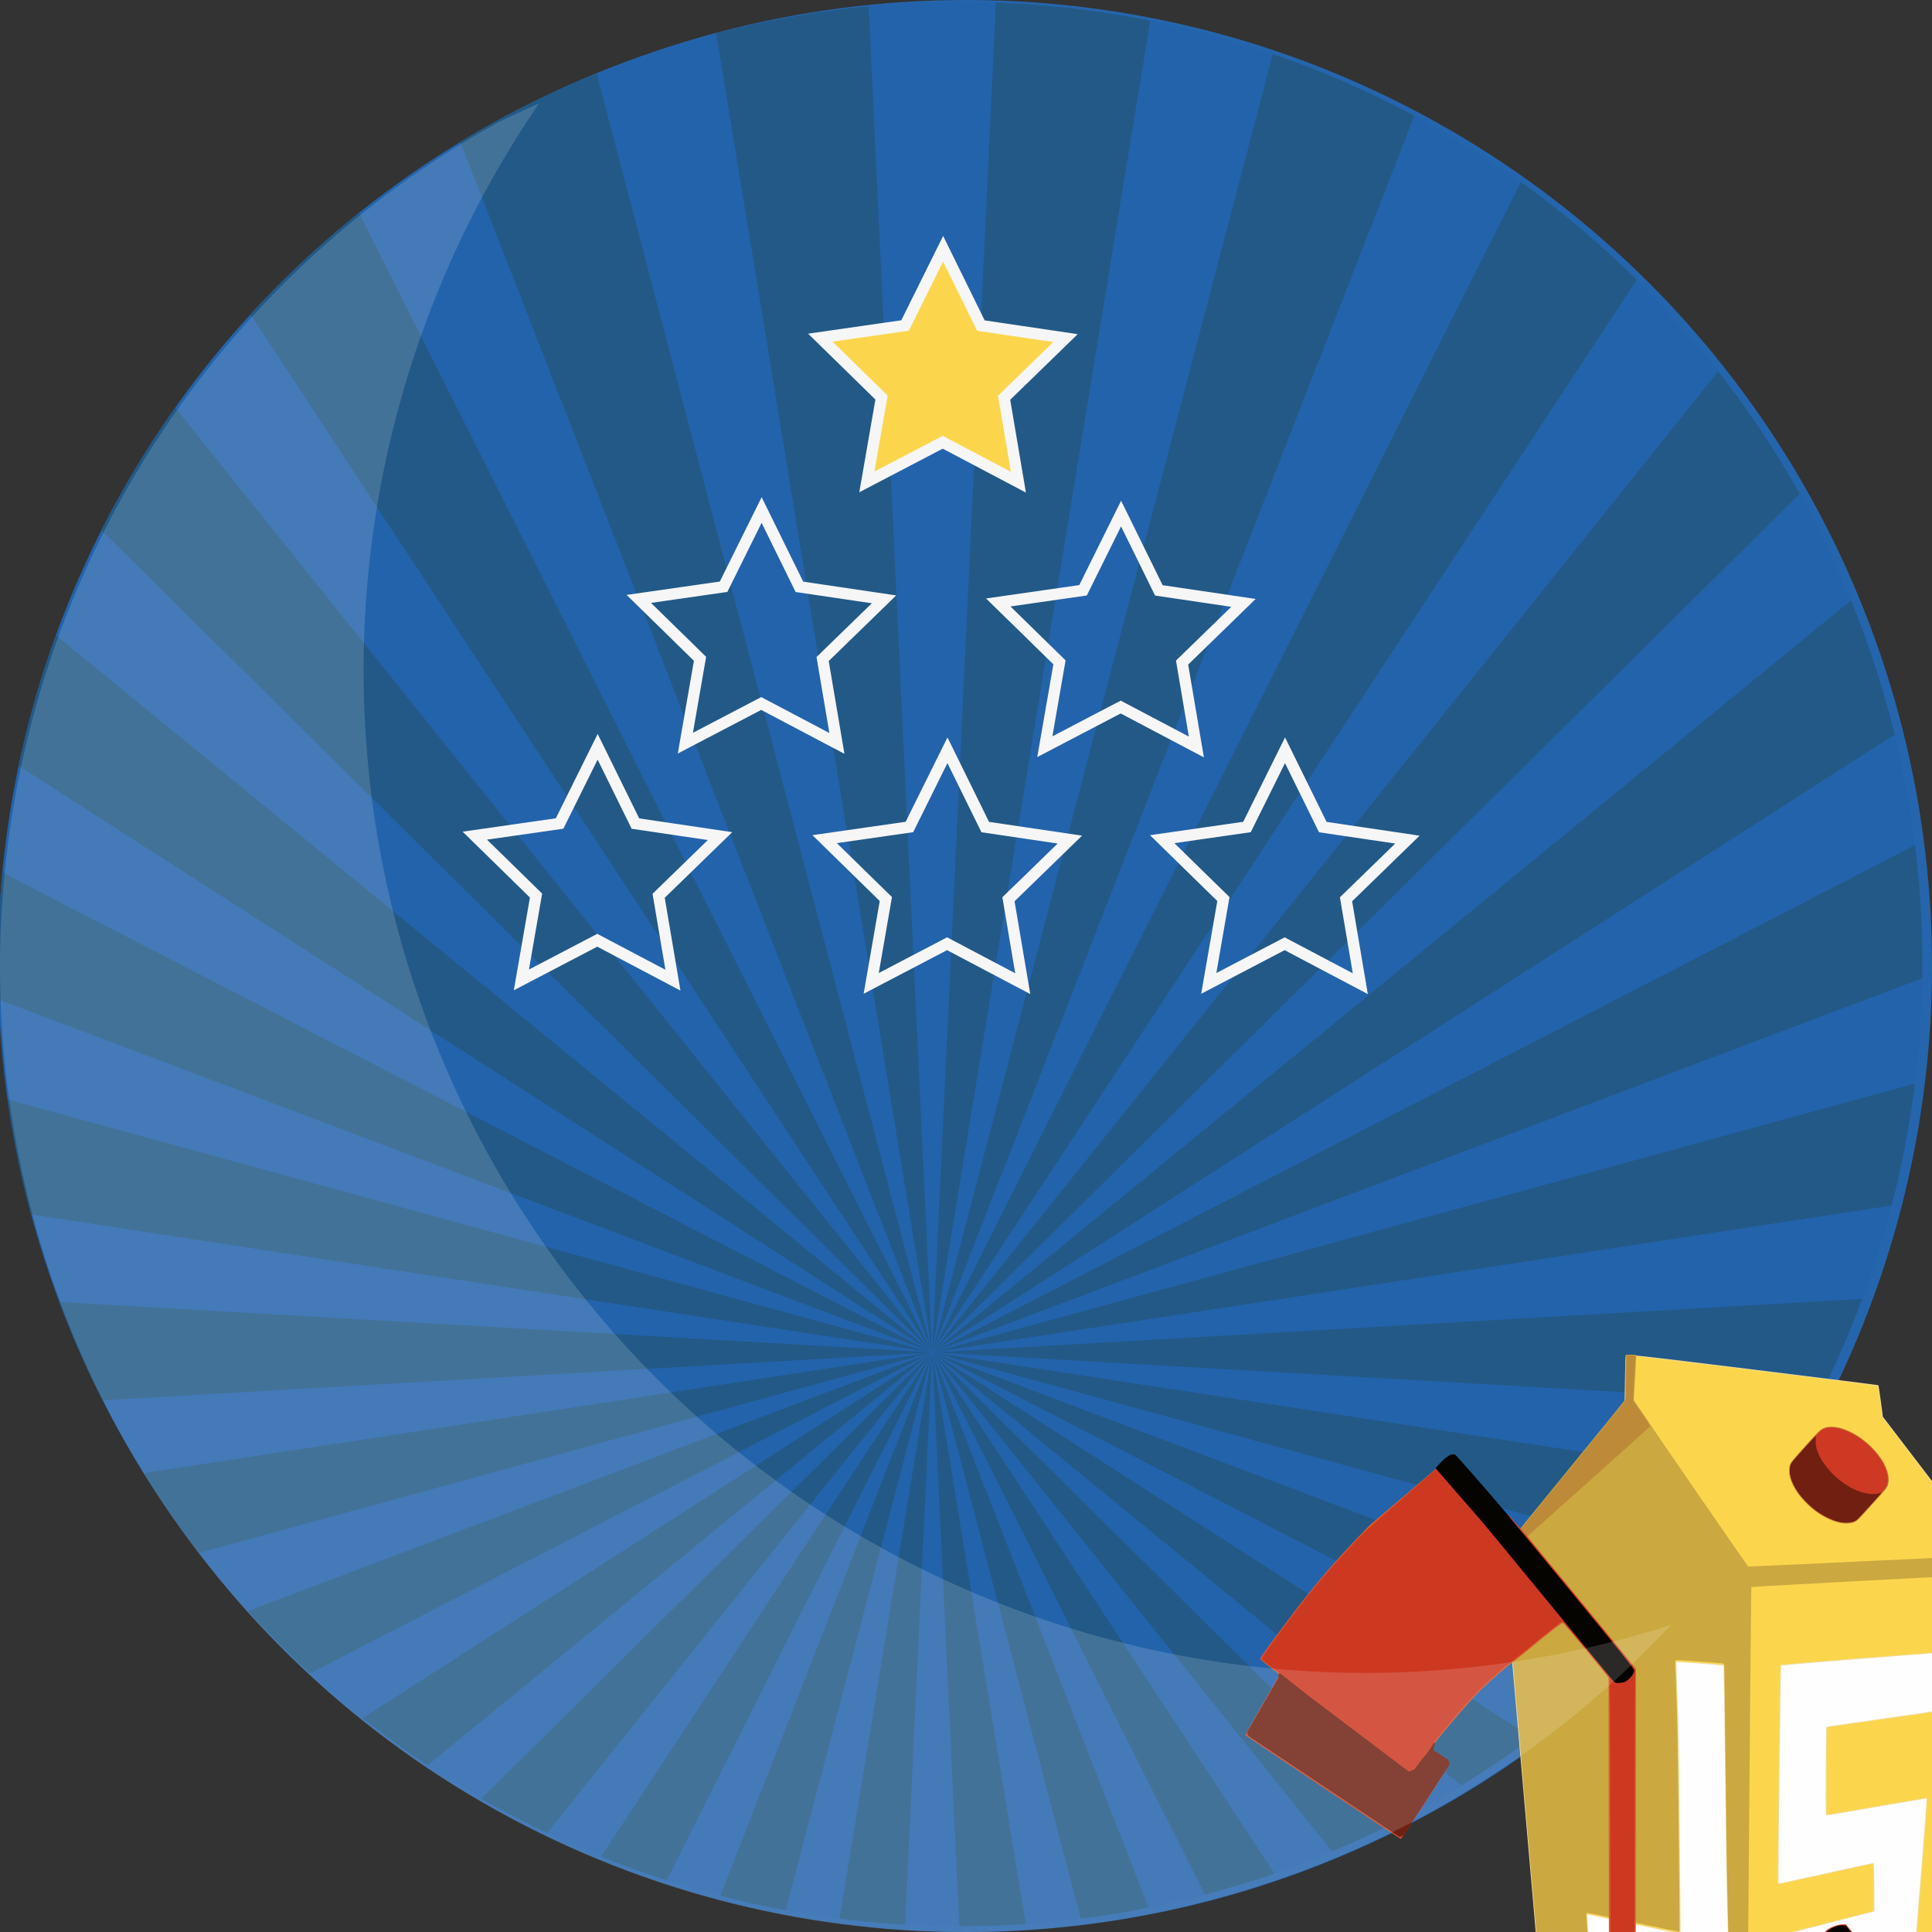 <?xml version="1.0" encoding="UTF-8" standalone="no"?>
<!-- Created with Inkscape (http://www.inkscape.org/) -->

<svg
   xmlns:dc="http://purl.org/dc/elements/1.1/"
   xmlns:cc="http://creativecommons.org/ns#"
   xmlns:rdf="http://www.w3.org/1999/02/22-rdf-syntax-ns#"
   xmlns:svg="http://www.w3.org/2000/svg"
   xmlns="http://www.w3.org/2000/svg"
   xmlns:xlink="http://www.w3.org/1999/xlink"
   xmlns:sodipodi="http://sodipodi.sourceforge.net/DTD/sodipodi-0.dtd"
   xmlns:inkscape="http://www.inkscape.org/namespaces/inkscape"
   width="25.78mm"
   height="25.782mm"
   viewBox="0 0 25.78 25.782"
   version="1.1"
   id="svg1709"
   inkscape:version="0.92.4 (unknown)"
   sodipodi:docname="one-star-completedv3.svg">
  <rect x="0" y="0" width="25.78" height="25.782" fill="#333333" stroke="none"/>
  <defs
     id="defs1703">
    <clipPath
       clipPathUnits="userSpaceOnUse"
       id="clipPath5724">
      <ellipse
         style="opacity:1;vector-effect:none;fill:none;fill-opacity:1;stroke:#000000;stroke-width:0.003;stroke-linecap:butt;stroke-linejoin:miter;stroke-miterlimit:4;stroke-dasharray:none;stroke-dashoffset:0;stroke-opacity:1"
         id="ellipse5726"
         cx="13.048"
         cy="12.154"
         rx="14.803"
         ry="14.803" />
    </clipPath>
    <clipPath
       clipPathUnits="userSpaceOnUse"
       id="clipPath7388">
      <ellipse
         ry="12.888"
         rx="12.889"
         cy="12.885"
         cx="12.888"
         id="ellipse7390"
         style="display:inline;opacity:1;vector-effect:none;fill:none;fill-opacity:1;stroke:#000000;stroke-width:0.003;stroke-linecap:butt;stroke-linejoin:miter;stroke-miterlimit:4;stroke-dasharray:none;stroke-dashoffset:0;stroke-opacity:1"
         transform="scale(1,-1)" />
    </clipPath>
    <clipPath
       clipPathUnits="userSpaceOnUse"
       id="clipPath7392">
      <ellipse
         ry="12.888"
         rx="12.889"
         cy="12.885"
         cx="12.888"
         id="ellipse7394"
         style="display:inline;opacity:1;vector-effect:none;fill:none;fill-opacity:1;stroke:#000000;stroke-width:0.003;stroke-linecap:butt;stroke-linejoin:miter;stroke-miterlimit:4;stroke-dasharray:none;stroke-dashoffset:0;stroke-opacity:1" />
    </clipPath>
    <clipPath
       clipPathUnits="userSpaceOnUse"
       id="clipPath7396">
      <ellipse
         ry="164.602"
         rx="164.605"
         cy="81.487"
         cx="254.631"
         id="ellipse7398"
         style="display:inline;opacity:1;vector-effect:none;fill:none;fill-opacity:1;stroke:#000000;stroke-width:0.038;stroke-linecap:butt;stroke-linejoin:miter;stroke-miterlimit:4;stroke-dasharray:none;stroke-dashoffset:0;stroke-opacity:1" />
    </clipPath>
    <clipPath
       clipPathUnits="userSpaceOnUse"
       id="clipPath9462">
      <ellipse
         style="display:inline;opacity:1;vector-effect:none;fill:none;fill-opacity:1;stroke:#000000;stroke-width:0.384;stroke-linecap:butt;stroke-linejoin:miter;stroke-miterlimit:4;stroke-dasharray:none;stroke-dashoffset:0;stroke-opacity:1"
         id="ellipse9464"
         cx="59625.164"
         cy="20430.029"
         rx="1647.175"
         ry="1647.142" />
    </clipPath>
  </defs>
  <sodipodi:namedview
     id="base"
     pagecolor="#ffffff"
     bordercolor="#666666"
     borderopacity="1.0"
     inkscape:pageopacity="0.0"
     inkscape:pageshadow="2"
     inkscape:zoom="11.313708"
     inkscape:cx="41.20221"
     inkscape:cy="51.960305"
     inkscape:document-units="mm"
     inkscape:current-layer="g5577"
     showgrid="false"
     fit-margin-top="0"
     fit-margin-left="0"
     fit-margin-right="0"
     fit-margin-bottom="0"
     inkscape:window-width="2560"
     inkscape:window-height="1312"
     inkscape:window-x="0"
     inkscape:window-y="54"
     inkscape:window-maximized="1"
     inkscape:snap-global="false" />
  <g
     inkscape:label="button"
     inkscape:groupmode="layer"
     id="layer1"
     transform="translate(-76.098,-100.99)"
     style="display:inline">
    <g
       inkscape:groupmode="layer"
       id="layer5"
       inkscape:label="background"
       transform="translate(76.099,100.993)"
       style="display:inline">
      <circle
         class="cls-4"
         cx="88.988"
         cy="113.88"
         r="12.89"
         id="circle129-7"
         style="display:inline;fill:#2565ad;fill-opacity:1;stroke:#dadada;stroke-width:0;stroke-miterlimit:10;stroke-dasharray:none;stroke-opacity:1"
         transform="translate(-76.099,-100.993)" />
    </g>
    <g
       inkscape:groupmode="layer"
       id="layer7"
       inkscape:label="background 1"
       style="display:inline">
      <g
         transform="matrix(0.078,0,0,0.078,69.049,107.498)"
         id="g6781-3"
         clip-path="url(#clipPath7396)">
        <rect
           y="-4.469"
           x="-2.814"
           height="505.674"
           width="504.605"
           id="rect6726-5"
           style="fill:#2363ab;fill-opacity:1;stroke:none;stroke-width:0.152;stroke-miterlimit:4;stroke-dasharray:none;stroke-opacity:1"
           transform="translate(1.462,-100.594)" />
        <path
           inkscape:tile-y0="133.60525"
           inkscape:tile-x0="1.4623736"
           inkscape:tile-h="28.631169"
           inkscape:tile-w="248.19771"
           inkscape:tile-cy="147.92083"
           inkscape:tile-cx="249.84156"
           inkscape:transform-center-x="124.28033"
           inkscape:connector-curvature="0"
           id="path6041-0"
           d="m 1.462,133.605 v 28.631 L 249.66,147.921 Z"
           style="fill:#225987;fill-opacity:1;stroke:none;stroke-width:6.883px;stroke-linecap:butt;stroke-linejoin:miter;stroke-opacity:1" />
        <use
           inkscape:transform-center-y="108.78345"
           inkscape:transform-center-x="-59.45732"
           height="100%"
           width="100%"
           id="use6666-5"
           xlink:href="#path6041-0"
           inkscape:tiled-clone-of="#path6041-0"
           y="0"
           x="0" />
        <use
           inkscape:transform-center-y="75.942691"
           inkscape:transform-center-x="-60.684964"
           height="100%"
           width="100%"
           id="use6668-9"
           transform="rotate(12,249.842,147.921)"
           xlink:href="#path6041-0"
           inkscape:tiled-clone-of="#path6041-0"
           y="0"
           x="0" />
        <use
           inkscape:transform-center-y="51.695072"
           inkscape:transform-center-x="-67.2906"
           height="100%"
           width="100%"
           id="use6670-3"
           transform="rotate(24,249.842,147.921)"
           xlink:href="#path6041-0"
           inkscape:tiled-clone-of="#path6041-0"
           y="0"
           x="0" />
        <use
           inkscape:transform-center-y="29.942489"
           inkscape:transform-center-x="-78.985531"
           height="100%"
           width="100%"
           id="use6672-4"
           transform="rotate(36,249.842,147.921)"
           xlink:href="#path6041-0"
           inkscape:tiled-clone-of="#path6041-0"
           y="0"
           x="0" />
        <use
           inkscape:transform-center-y="11.635634"
           inkscape:transform-center-x="-95.258632"
           height="100%"
           width="100%"
           id="use6674-6"
           transform="rotate(48,249.842,147.921)"
           xlink:href="#path6041-0"
           inkscape:tiled-clone-of="#path6041-0"
           y="0"
           x="0" />
        <use
           inkscape:transform-center-y="-2.4253956"
           inkscape:transform-center-x="-115.39869"
           height="100%"
           width="100%"
           id="use6676-2"
           transform="rotate(60,249.842,147.921)"
           xlink:href="#path6041-0"
           inkscape:tiled-clone-of="#path6041-0"
           y="0"
           x="0" />
        <use
           inkscape:transform-center-y="-11.626065"
           inkscape:transform-center-x="-138.52549"
           height="100%"
           width="100%"
           id="use6678-5"
           transform="rotate(72,249.842,147.921)"
           xlink:href="#path6041-0"
           inkscape:tiled-clone-of="#path6041-0"
           y="0"
           x="0" />
        <use
           inkscape:transform-center-y="-15.564262"
           inkscape:transform-center-x="-163.62828"
           height="100%"
           width="100%"
           id="use6680-3"
           transform="rotate(84,249.842,147.921)"
           xlink:href="#path6041-0"
           inkscape:tiled-clone-of="#path6041-0"
           y="0"
           x="0" />
        <use
           inkscape:transform-center-y="-15.564253"
           inkscape:transform-center-x="-203.8471"
           height="100%"
           width="100%"
           id="use6682-2"
           transform="rotate(96,249.842,147.921)"
           xlink:href="#path6041-0"
           inkscape:tiled-clone-of="#path6041-0"
           y="0"
           x="0" />
        <use
           inkscape:transform-center-y="-11.626039"
           inkscape:transform-center-x="-228.94989"
           height="100%"
           width="100%"
           id="use6684-0"
           transform="rotate(108,249.842,147.921)"
           xlink:href="#path6041-0"
           inkscape:tiled-clone-of="#path6041-0"
           y="0"
           x="0" />
        <use
           inkscape:transform-center-y="-2.4253531"
           inkscape:transform-center-x="-252.07668"
           height="100%"
           width="100%"
           id="use6686-0"
           transform="rotate(120,249.842,147.921)"
           xlink:href="#path6041-0"
           inkscape:tiled-clone-of="#path6041-0"
           y="0"
           x="0" />
        <use
           inkscape:transform-center-y="11.635691"
           inkscape:transform-center-x="-272.21673"
           height="100%"
           width="100%"
           id="use6688-0"
           transform="rotate(132,249.842,147.921)"
           xlink:href="#path6041-0"
           inkscape:tiled-clone-of="#path6041-0"
           y="0"
           x="0" />
        <use
           inkscape:transform-center-y="29.942558"
           inkscape:transform-center-x="-288.48982"
           height="100%"
           width="100%"
           id="use6690-9"
           transform="rotate(144,249.842,147.921)"
           xlink:href="#path6041-0"
           inkscape:tiled-clone-of="#path6041-0"
           y="0"
           x="0" />
        <use
           inkscape:transform-center-y="51.69515"
           inkscape:transform-center-x="-300.18473"
           height="100%"
           width="100%"
           id="use6692-8"
           transform="rotate(156,249.842,147.921)"
           xlink:href="#path6041-0"
           inkscape:tiled-clone-of="#path6041-0"
           y="0"
           x="0" />
        <use
           inkscape:transform-center-y="75.942774"
           inkscape:transform-center-x="-306.79035"
           height="100%"
           width="100%"
           id="use6694-0"
           transform="rotate(168,249.842,147.921)"
           xlink:href="#path6041-0"
           inkscape:tiled-clone-of="#path6041-0"
           y="0"
           x="0" />
        <use
           inkscape:transform-center-y="108.78344"
           inkscape:transform-center-x="-308.01798"
           height="100%"
           width="100%"
           id="use6696-9"
           transform="rotate(180,249.842,147.921)"
           xlink:href="#path6041-0"
           inkscape:tiled-clone-of="#path6041-0"
           y="0"
           x="0" />
        <use
           inkscape:transform-center-y="141.6242"
           inkscape:transform-center-x="-306.79033"
           height="100%"
           width="100%"
           id="use6698-6"
           transform="rotate(-168,249.842,147.921)"
           xlink:href="#path6041-0"
           inkscape:tiled-clone-of="#path6041-0"
           y="0"
           x="0" />
        <use
           inkscape:transform-center-y="165.87181"
           inkscape:transform-center-x="-300.1847"
           height="100%"
           width="100%"
           id="use6700-7"
           transform="rotate(-156,249.842,147.921)"
           xlink:href="#path6041-0"
           inkscape:tiled-clone-of="#path6041-0"
           y="0"
           x="0" />
        <use
           inkscape:transform-center-y="187.6244"
           inkscape:transform-center-x="-288.48977"
           height="100%"
           width="100%"
           id="use6702-2"
           transform="rotate(-144,249.842,147.921)"
           xlink:href="#path6041-0"
           inkscape:tiled-clone-of="#path6041-0"
           y="0"
           x="0" />
        <use
           inkscape:transform-center-y="205.93125"
           inkscape:transform-center-x="-272.21666"
           height="100%"
           width="100%"
           id="use6704-1"
           transform="rotate(-132,249.842,147.921)"
           xlink:href="#path6041-0"
           inkscape:tiled-clone-of="#path6041-0"
           y="0"
           x="0" />
        <use
           inkscape:transform-center-y="219.99228"
           inkscape:transform-center-x="-252.07661"
           height="100%"
           width="100%"
           id="use6706-4"
           transform="rotate(-120,249.842,147.921)"
           xlink:href="#path6041-0"
           inkscape:tiled-clone-of="#path6041-0"
           y="0"
           x="0" />
        <use
           inkscape:transform-center-y="229.19295"
           inkscape:transform-center-x="-228.94981"
           height="100%"
           width="100%"
           id="use6708-4"
           transform="rotate(-108,249.842,147.921)"
           xlink:href="#path6041-0"
           inkscape:tiled-clone-of="#path6041-0"
           y="0"
           x="0" />
        <use
           inkscape:transform-center-y="233.13115"
           inkscape:transform-center-x="-203.84702"
           height="100%"
           width="100%"
           id="use6710-8"
           transform="rotate(-96,249.842,147.921)"
           xlink:href="#path6041-0"
           inkscape:tiled-clone-of="#path6041-0"
           y="0"
           x="0" />
        <use
           inkscape:transform-center-y="233.13114"
           inkscape:transform-center-x="-163.62819"
           height="100%"
           width="100%"
           id="use6712-4"
           transform="rotate(-84,249.842,147.921)"
           xlink:href="#path6041-0"
           inkscape:tiled-clone-of="#path6041-0"
           y="0"
           x="0" />
        <use
           inkscape:transform-center-y="229.19293"
           inkscape:transform-center-x="-138.52541"
           height="100%"
           width="100%"
           id="use6714-9"
           transform="rotate(-72,249.842,147.921)"
           xlink:href="#path6041-0"
           inkscape:tiled-clone-of="#path6041-0"
           y="0"
           x="0" />
        <use
           inkscape:transform-center-y="219.99224"
           inkscape:transform-center-x="-115.39862"
           height="100%"
           width="100%"
           id="use6716-8"
           transform="rotate(-60,249.842,147.921)"
           xlink:href="#path6041-0"
           inkscape:tiled-clone-of="#path6041-0"
           y="0"
           x="0" />
        <use
           inkscape:transform-center-y="205.9312"
           inkscape:transform-center-x="-95.258569"
           height="100%"
           width="100%"
           id="use6718-4"
           transform="rotate(-48,249.842,147.921)"
           xlink:href="#path6041-0"
           inkscape:tiled-clone-of="#path6041-0"
           y="0"
           x="0" />
        <use
           inkscape:transform-center-y="187.62433"
           inkscape:transform-center-x="-78.985481"
           height="100%"
           width="100%"
           id="use6720-4"
           transform="rotate(-36,249.842,147.921)"
           xlink:href="#path6041-0"
           inkscape:tiled-clone-of="#path6041-0"
           y="0"
           x="0" />
        <use
           inkscape:transform-center-y="165.87174"
           inkscape:transform-center-x="-67.290565"
           height="100%"
           width="100%"
           id="use6722-1"
           transform="rotate(-24,249.842,147.921)"
           xlink:href="#path6041-0"
           inkscape:tiled-clone-of="#path6041-0"
           y="0"
           x="0" />
        <use
           inkscape:transform-center-y="141.62411"
           inkscape:transform-center-x="-60.684946"
           height="100%"
           width="100%"
           id="use6724-9"
           transform="rotate(-12,249.842,147.921)"
           xlink:href="#path6041-0"
           inkscape:tiled-clone-of="#path6041-0"
           y="0"
           x="0" />
      </g>
    </g>
    <g
       inkscape:groupmode="layer"
       id="layer2"
       inkscape:label="content"
       transform="translate(76.099,100.993)"
       style="display:inline">
      <g
         id="g5577"
         style="display:inline;fill:#fbd64d;fill-opacity:1;stroke:#cba840;stroke-opacity:1"
         transform="matrix(0.919,0,0,0.919,0.72,0.012)">
        <path
           transform="rotate(-49.911,6.384,0.108)"
           inkscape:transform-center-y="-0.1683788"
           inkscape:transform-center-x="0.011585737"
           d="M 8.07,9.541 6.833,9.417 6.029,10.365 5.765,9.151 4.615,8.679 5.689,8.053 l 0.093,-1.24 0.928,0.828 1.208,-0.295 -0.5,1.138 z"
           inkscape:randomized="0"
           inkscape:rounded="0"
           inkscape:flatsided="false"
           sodipodi:arg2="1.1869178"
           sodipodi:arg1="0.55859932"
           sodipodi:r2="0.93602777"
           sodipodi:r1="1.8720556"
           sodipodi:cy="8.5489101"
           sodipodi:cx="6.4822917"
           sodipodi:sides="5"
           id="path5530-6"
           style="display:inline;fill:#fbd64d;fill-opacity:1;stroke:#f6f6f6;stroke-width:0.165;stroke-miterlimit:4;stroke-dasharray:none;stroke-opacity:1"
           sodipodi:type="star" />
        <path
           transform="rotate(-49.911,11.807,-0.746)"
           inkscape:transform-center-y="-0.1683788"
           inkscape:transform-center-x="0.011585737"
           d="M 8.07,9.541 6.833,9.417 6.029,10.365 5.765,9.151 4.615,8.679 5.689,8.053 l 0.093,-1.24 0.928,0.828 1.208,-0.295 -0.5,1.138 z"
           inkscape:randomized="0"
           inkscape:rounded="0"
           inkscape:flatsided="false"
           sodipodi:arg2="1.1869178"
           sodipodi:arg1="0.55859932"
           sodipodi:r2="0.93602777"
           sodipodi:r1="1.8720556"
           sodipodi:cy="8.5489101"
           sodipodi:cx="6.4822917"
           sodipodi:sides="5"
           id="path5530-6-9"
           style="display:inline;fill:none;fill-opacity:1;stroke:#f6f6f6;stroke-width:0.165;stroke-miterlimit:4;stroke-dasharray:none;stroke-opacity:1"
           sodipodi:type="star" />
        <path
           transform="rotate(-49.911,9.142,4.836)"
           inkscape:transform-center-y="-0.1683788"
           inkscape:transform-center-x="0.011585737"
           d="M 8.07,9.541 6.833,9.417 6.029,10.365 5.765,9.151 4.615,8.679 5.689,8.053 l 0.093,-1.24 0.928,0.828 1.208,-0.295 -0.5,1.138 z"
           inkscape:randomized="0"
           inkscape:rounded="0"
           inkscape:flatsided="false"
           sodipodi:arg2="1.1869178"
           sodipodi:arg1="0.55859932"
           sodipodi:r2="0.93602777"
           sodipodi:r1="1.8720556"
           sodipodi:cy="8.5489101"
           sodipodi:cx="6.4822917"
           sodipodi:sides="5"
           id="path5530-6-3"
           style="display:inline;fill:none;fill-opacity:1;stroke:#f6f6f6;stroke-width:0.165;stroke-miterlimit:4;stroke-dasharray:none;stroke-opacity:1"
           sodipodi:type="star" />
        <path
           transform="rotate(-49.911,14.239,3.681)"
           inkscape:transform-center-y="-0.1683788"
           inkscape:transform-center-x="0.011585737"
           d="M 8.07,9.541 6.833,9.417 6.029,10.365 5.765,9.151 4.615,8.679 5.689,8.053 l 0.093,-1.24 0.928,0.828 1.208,-0.295 -0.5,1.138 z"
           inkscape:randomized="0"
           inkscape:rounded="0"
           inkscape:flatsided="false"
           sodipodi:arg2="1.1869178"
           sodipodi:arg1="0.55859932"
           sodipodi:r2="0.93602777"
           sodipodi:r1="1.8720556"
           sodipodi:cy="8.5489101"
           sodipodi:cx="6.4822917"
           sodipodi:sides="5"
           id="path5530-6-8"
           style="display:inline;fill:none;fill-opacity:1;stroke:#f6f6f6;stroke-width:0.165;stroke-miterlimit:4;stroke-dasharray:none;stroke-opacity:1"
           sodipodi:type="star" />
        <path
           transform="rotate(-49.911,16.69,-1.585)"
           inkscape:transform-center-y="-0.1683788"
           inkscape:transform-center-x="0.011585737"
           d="M 8.07,9.541 6.833,9.417 6.029,10.365 5.765,9.151 4.615,8.679 5.689,8.053 l 0.093,-1.24 0.928,0.828 1.208,-0.295 -0.5,1.138 z"
           inkscape:randomized="0"
           inkscape:rounded="0"
           inkscape:flatsided="false"
           sodipodi:arg2="1.1869178"
           sodipodi:arg1="0.55859932"
           sodipodi:r2="0.93602777"
           sodipodi:r1="1.8720556"
           sodipodi:cy="8.5489101"
           sodipodi:cx="6.4822917"
           sodipodi:sides="5"
           id="path5530-6-9-8"
           style="display:inline;fill:none;fill-opacity:1;stroke:#f6f6f6;stroke-width:0.165;stroke-miterlimit:4;stroke-dasharray:none;stroke-opacity:1"
           sodipodi:type="star" />
        <path
           transform="rotate(-49.911,11.645,9.113)"
           inkscape:transform-center-y="-0.1683788"
           inkscape:transform-center-x="0.011585737"
           d="M 8.07,9.541 6.833,9.417 6.029,10.365 5.765,9.151 4.615,8.679 5.689,8.053 l 0.093,-1.24 0.928,0.828 1.208,-0.295 -0.5,1.138 z"
           inkscape:randomized="0"
           inkscape:rounded="0"
           inkscape:flatsided="false"
           sodipodi:arg2="1.1869178"
           sodipodi:arg1="0.55859932"
           sodipodi:r2="0.93602777"
           sodipodi:r1="1.8720556"
           sodipodi:cy="8.5489101"
           sodipodi:cx="6.4822917"
           sodipodi:sides="5"
           id="path5530-6-3-4"
           style="display:inline;fill:none;fill-opacity:1;stroke:#f6f6f6;stroke-width:0.165;stroke-miterlimit:4;stroke-dasharray:none;stroke-opacity:1"
           sodipodi:type="star" />
      </g>
      <g
         transform="matrix(0.008,0,0,0.008,-453.656,-146.972)"
         id="g9388"
         clip-path="url(#clipPath9462)">
        <g
           id="g7666">
          <g
             transform="translate(0.438,2.004)"
             id="g362">
            <path
               inkscape:connector-curvature="0"
               id="path378"
               d="m 59322.843,21693.065 29.411,-611.209 273.662,2.944 341.38,11.777 -44.164,643.433 186.428,136.893 -24.274,75.913 -104.556,58.294 z"
               style="fill:#fefefe;stroke-width:0.745"
               sodipodi:nodetypes="ccccccccc" />
            <path
               inkscape:connector-curvature="0"
               id="path376"
               d="m 59632.627,22161.782 c -32.565,-1.771 -62.137,-9.447 -112.245,-29.136 -56.047,-22.024 -74.561,-28.455 -100.182,-34.801 -39.842,-9.867 -68.309,-12.315 -142.978,-12.296 -78.157,0.02 -108.97,2 -282.631,18.152 -64.065,5.959 -91.199,7.643 -124,7.695 -31.399,0.05 -50.491,-1.813 -67.4,-6.578 -15.682,-4.419 -28.012,-13.001 -33.327,-23.195 -3.72,-7.135 -4.559,-11.759 -4.115,-22.677 0.316,-7.775 0.748,-10.311 2.802,-16.448 3.115,-9.31 8.174,-17.481 15.829,-25.568 13.403,-14.16 27.121,-23.392 63.496,-42.735 46.88,-24.93 63.215,-34.641 81.922,-48.699 17.744,-13.336 26.38,-21.863 49.105,-48.488 34.4,-40.304 64.491,-69.956 91.652,-90.315 50.367,-37.755 109.359,-60.834 190.655,-74.588 l 16.385,-2.772 0.222,-2.241 c 0.123,-1.232 -14.557,-170.591 -32.621,-376.353 -18.065,-205.762 -32.689,-374.484 -32.498,-374.937 0.19,-0.454 46.077,-56.723 101.971,-125.042 l 101.624,-124.217 0.547,-37.766 c 0.344,-23.752 0.828,-38.111 1.307,-38.696 1.976,-2.421 14.668,-1.022 218.179,24.037 111.525,13.733 203.013,25.211 203.307,25.508 0.382,0.386 7.321,50.161 7.321,52.519 0,0.153 40.039,52.532 88.976,116.396 84.021,109.651 88.977,116.285 88.997,119.13 0.01,1.658 -14.892,174.164 -33.12,383.348 -18.228,209.183 -33.138,380.757 -33.134,381.276 0,0.567 6.59,3.088 16.57,6.342 22.107,7.207 35.751,12.74 54.645,22.159 23.981,11.956 41.781,24.159 57.511,39.429 30.23,29.346 44.964,66.218 43.02,107.655 -2.589,55.153 -25.915,84.071 -83.988,104.124 -14.823,5.118 -31.712,9.77 -73.243,20.174 -63.344,15.867 -95.121,25.905 -132.003,41.695 -35.008,14.988 -58.14,29.095 -84.143,51.314 -14.591,12.466 -22.744,18.364 -31.11,22.504 -12.474,6.173 -25.521,9.733 -45.057,12.294 -7.767,1.018 -32.483,2.71 -36.12,2.472 -0.819,-0.05 -6.277,-0.357 -12.128,-0.675 z m 356.679,-175.675 c 4.84,-1.839 9.178,-5.417 11.634,-9.595 2.678,-4.556 2.863,-12.262 0.406,-16.872 -5.218,-9.786 -18.629,-14.581 -30.487,-10.9 -10.242,3.179 -15.917,9.914 -15.917,18.89 0,5.337 1.457,9.003 5.063,12.74 7.008,7.26 19.074,9.623 29.301,5.737 z m 66.261,-38.291 c 15.377,-5.428 27.512,-20.544 32.449,-40.418 1.767,-7.115 1.747,-22.738 -0.04,-29.308 -4.195,-15.441 -13.903,-26.256 -26.44,-29.456 -5.676,-1.448 -8.921,-0.988 -11.547,1.638 -3.045,3.044 -3.321,4.529 -5.684,30.595 -1.16,12.79 -3.658,22.239 -10.177,38.497 -6.827,17.028 -7.627,21.712 -4.367,25.586 4.018,4.776 16.475,6.159 25.804,2.866 z m -269.31,-278.676 c 61.032,-13.388 111.262,-24.612 111.623,-24.942 0.832,-0.761 22.757,-274.188 22.051,-274.998 -0.287,-0.33 -37.855,5.907 -83.483,13.86 -45.628,7.954 -83.415,14.291 -83.97,14.083 -0.843,-0.317 -0.966,-12.475 -0.745,-73.59 0.185,-50.922 0.509,-73.454 1.067,-74.011 0.44,-0.441 40.716,-6.41 89.501,-13.264 48.785,-6.854 88.953,-12.716 89.263,-13.026 0.812,-0.812 8.387,-96.113 7.701,-96.88 -0.691,-0.772 -261.289,19.977 -262.11,20.87 -0.705,0.766 -4.976,362.688 -4.288,363.375 0.27,0.27 35.362,-7.257 77.982,-16.727 42.619,-9.47 78.274,-17.218 79.233,-17.218 h 1.742 l 0.49,13.524 c 0.269,7.439 0.489,25.545 0.489,40.235 v 26.71 l -1.675,0.635 c -0.922,0.35 -37.619,9.783 -81.55,20.963 l -79.874,20.329 v 47.41 c 0,26.076 0.19,47.601 0.422,47.834 0.233,0.232 1.49,0.141 2.793,-0.204 1.304,-0.345 52.306,-11.581 113.338,-24.968 z m -197.177,-17.825 c 0.132,-30.809 -0.214,-53.48 -1.262,-82.667 -0.994,-27.696 -2.174,-99.458 -3.788,-230.499 -1.29,-104.656 -2.568,-190.521 -2.841,-190.812 -0.702,-0.747 -77.819,-6.562 -78.478,-5.918 -0.298,0.291 0.298,21.131 1.324,46.311 1.579,38.746 2.144,69.987 3.675,203.296 0.995,86.632 1.824,167.819 1.841,180.415 l 0.03,22.9 h -1.949 c -1.598,0 -148.139,-30.53 -152.399,-31.751 -1.087,-0.311 -1.304,0.123 -1.304,2.612 0,4.416 5.996,78.578 6.384,78.967 0.674,0.674 224.925,49.865 226.722,49.733 l 1.862,-0.137 z"
               style="fill:#f0dba1;stroke-width:0.745" />
            <path
               inkscape:connector-curvature="0"
               id="path374"
               d="m 59624.647,22160.247 c -28.667,-2.471 -59.61,-10.959 -104.265,-28.602 -59.219,-23.397 -78.527,-29.991 -106.673,-36.432 -34.396,-7.871 -58.395,-9.963 -121.592,-10.6 -76.512,-0.77 -126.239,2.059 -264.385,15.042 -91.824,8.63 -111.047,10.011 -147.112,10.574 -18.462,0.288 -31.635,0.133 -39.844,-0.471 -51.473,-3.785 -74.45,-18.424 -74.45,-47.434 0,-20.184 9.03,-37.65 27.556,-53.299 13.043,-11.018 26.643,-19.324 64.42,-39.343 27.613,-14.633 42.468,-23.222 57.346,-33.154 24.831,-16.577 37.4,-28.002 60.603,-55.087 45.34,-52.923 73.969,-80.239 108.831,-103.839 47.819,-32.372 102.865,-52.309 179.852,-65.14 13.762,-2.294 14.156,-2.409 14.356,-4.197 0.113,-1.012 -14.549,-169.84 -32.583,-375.175 -18.033,-205.335 -32.788,-374.261 -32.788,-375.393 0,-1.629 21.116,-27.866 101.57,-126.199 55.863,-68.278 101.772,-124.898 102.02,-125.821 0.248,-0.924 0.456,-11.902 0.462,-24.395 0,-12.493 0.232,-28.999 0.501,-36.679 l 0.488,-13.964 8.633,0.02 c 6.708,0.02 53.423,5.545 209.489,24.785 110.47,13.619 201.101,25.007 201.401,25.307 0.3,0.3 2.088,12.188 3.974,26.416 l 3.428,25.871 88.054,114.921 c 48.429,63.207 88.524,115.655 89.098,116.553 0.918,1.433 -3.031,48.39 -32.385,385.097 -18.387,210.906 -33.265,383.735 -33.061,384.064 0.203,0.329 3.293,1.476 6.866,2.549 45.187,13.564 83.218,32.168 110.178,53.898 8.069,6.505 21.12,19.624 26.385,26.524 13.232,17.342 21.751,36.14 25.987,57.346 2.017,10.1 2.818,33.272 1.55,44.905 -4.893,44.927 -26.591,71 -74.191,89.153 -14.794,5.642 -33.698,11.035 -75.73,21.607 -48.086,12.093 -65.775,17.045 -90.419,25.313 -42.211,14.162 -76.038,29.595 -101.566,46.336 -10.835,7.106 -17.878,12.474 -30.354,23.134 -23.859,20.386 -34.948,26.445 -57.473,31.406 -20.762,4.572 -51.217,6.378 -74.177,4.399 z m 365.645,-173.336 c 8.769,-3.879 13.809,-10.835 13.796,-19.039 -0.01,-8.151 -4.293,-14.508 -12.653,-18.793 -3.761,-1.928 -4.768,-2.1 -12.289,-2.1 -7.283,0 -8.654,0.217 -12.353,1.951 -4.833,2.267 -8.916,6.088 -11.265,10.543 -2.171,4.116 -2.322,12.317 -0.298,16.179 2.955,5.64 8.468,9.991 15.724,12.409 4.427,1.476 14.797,0.859 19.338,-1.15 z m 60.399,-36.632 c 17.988,-3.243 34.095,-21.794 38.714,-44.59 1.728,-8.528 1.191,-22.8 -1.136,-30.206 -4.893,-15.569 -16.807,-27.155 -29.244,-28.438 -5.24,-0.541 -7.27,-0.03 -9.768,2.471 -2.925,2.924 -4.057,7.952 -5.324,23.639 -1.661,20.559 -3.473,28.118 -11.22,46.827 -7.154,17.275 -7.7,22.331 -2.872,26.57 2.244,1.971 4.063,2.728 9.63,4.008 2.72,0.625 6.75,0.524 11.22,-0.281 z m -460.834,-304.922 c 0.162,-37.934 -0.145,-60.97 -1.28,-96.073 -1.028,-31.78 -2.099,-101.312 -3.437,-223.051 -1.069,-97.283 -2.09,-177.627 -2.269,-178.542 -0.188,-0.964 -1.026,-1.821 -1.989,-2.036 -4.493,-1.003 -77.757,-6.051 -78.973,-5.442 -1.161,0.582 -1.287,1.349 -0.931,5.653 0.227,2.738 1.268,29.276 2.313,58.973 1.585,45.063 2.186,81.587 3.632,220.817 0.953,91.753 1.522,167.048 1.265,167.322 -0.336,0.358 -142.844,-29.158 -152.871,-31.663 -3.288,-0.821 -3.288,-1.035 0.06,41.716 2.035,25.978 3.517,41.177 4.072,41.772 0.99,1.061 225.46,50.791 228.331,50.585 l 1.862,-0.133 0.213,-49.898 z m 195.263,25.308 c 62.437,-13.729 113.747,-25.327 114.023,-25.773 0.757,-1.224 0.581,0.86 11.963,-142.331 7.31,-91.967 10.4,-134.099 9.872,-134.626 -0.528,-0.528 -26.843,3.775 -84.084,13.751 -45.824,7.985 -83.503,14.332 -83.732,14.103 -0.228,-0.229 -0.304,-32.813 -0.168,-72.41 0.184,-53.553 0.47,-72.204 1.116,-72.815 0.477,-0.452 40.741,-6.409 89.474,-13.238 48.734,-6.83 88.862,-12.672 89.174,-12.984 1.004,-1.005 8.453,-98.325 7.591,-99.187 -0.924,-0.924 -263.152,19.827 -264.28,20.914 -1.042,1.005 -5.283,364.751 -4.265,365.77 0.545,0.544 24.633,-4.538 79.581,-16.79 43.339,-9.664 79.037,-17.333 79.327,-17.043 0.762,0.762 0.879,77.635 0.12,78.358 -0.349,0.333 -36.495,9.727 -80.323,20.877 -43.828,11.15 -80.274,20.576 -80.991,20.947 -1.221,0.632 -1.304,3.708 -1.304,48.56 0,26.337 0.224,48.11 0.497,48.383 0.273,0.273 1.035,0.496 1.692,0.496 0.658,0 52.281,-11.233 114.717,-24.962 z"
               style="fill:#fbd64d;stroke-width:0.745" />
          </g>
          <path
             sodipodi:nodetypes="cccccccsccccccccsscccccscccccccccccccccccccccccccccscccccccccccccccccsccsccccccccccscccccccccccccsccccc"
             inkscape:connector-curvature="0"
             id="path372"
             d="m 59624.647,22160.247 c -28.667,-2.471 -59.61,-10.959 -104.265,-28.602 -59.219,-23.397 -78.527,-29.991 -106.673,-36.432 -34.396,-7.871 -58.395,-9.963 -121.592,-10.6 -76.512,-0.77 -126.239,2.059 -264.385,15.042 -91.824,8.63 -111.047,10.011 -147.112,10.574 -18.462,0.288 -31.635,0.133 -39.844,-0.471 -51.473,-3.785 -74.45,-18.424 -74.45,-47.434 0,-20.184 9.03,-37.65 27.556,-53.299 13.043,-11.018 26.643,-19.324 64.42,-39.343 27.613,-14.633 42.468,-23.222 57.346,-33.154 24.831,-16.577 37.4,-28.002 60.603,-55.087 45.34,-52.923 73.969,-80.239 108.831,-103.839 47.819,-32.372 102.865,-52.309 179.852,-65.14 13.754,-2.293 14.156,-2.41 14.366,-4.197 0.119,-1.012 -14.543,-169.956 -32.582,-375.432 -18.04,-205.476 -32.799,-374.403 -32.799,-375.393 0,-0.916 14.628,-19.318 49.24,-61.848 14.037,-17.248 31.361,-38.465 52.33,-64.094 55.863,-68.278 101.772,-124.898 102.02,-125.821 0.248,-0.924 0.456,-11.902 0.462,-24.395 0,-12.493 0.232,-28.999 0.501,-36.679 l 0.488,-13.964 h 8.403 c 4.621,0 8.542,0.252 8.713,0.559 0.172,0.307 -0.664,17.415 -1.855,38.018 l -2.167,37.46 14.409,21.003 c 7.924,11.551 15.063,22.111 15.863,23.466 4.497,7.613 159.543,232.51 160.535,232.859 0.656,0.231 89.132,-3.785 196.613,-8.925 107.481,-5.141 197.431,-9.253 199.889,-9.139 l 4.468,0.208 -0.201,2.979 c -0.111,1.638 -15.106,174.185 -33.323,383.437 -18.216,209.253 -32.946,380.741 -32.733,381.086 0.212,0.344 3.31,1.503 6.883,2.576 45.187,13.564 83.218,32.168 110.178,53.898 8.069,6.505 21.12,19.624 26.385,26.524 13.232,17.342 21.751,36.14 25.987,57.346 2.017,10.1 2.818,33.272 1.55,44.905 -4.893,44.927 -26.591,71 -74.191,89.153 -14.794,5.642 -33.698,11.035 -75.73,21.606 -48.086,12.094 -65.775,17.046 -90.419,25.314 -42.211,14.162 -76.038,29.595 -101.566,46.336 -10.835,7.106 -17.878,12.474 -30.354,23.134 -23.859,20.386 -34.948,26.445 -57.473,31.406 -20.762,4.572 -51.217,6.378 -74.177,4.399 z m 365.645,-173.336 c 8.769,-3.879 13.809,-10.835 13.796,-19.039 -0.01,-8.151 -4.293,-14.508 -12.653,-18.793 -3.761,-1.928 -4.768,-2.1 -12.289,-2.1 -7.283,0 -8.654,0.217 -12.353,1.951 -4.833,2.267 -8.916,6.088 -11.265,10.543 -2.171,4.116 -2.322,12.317 -0.298,16.179 2.955,5.64 8.468,9.991 15.724,12.409 4.427,1.476 14.797,0.859 19.338,-1.15 z m 60.399,-36.632 c 17.988,-3.243 34.095,-21.794 38.714,-44.59 1.728,-8.528 1.191,-22.8 -1.136,-30.206 -4.893,-15.569 -16.807,-27.155 -29.244,-28.438 -5.24,-0.541 -7.27,-0.03 -9.768,2.471 -2.925,2.924 -4.057,7.952 -5.324,23.639 -1.661,20.559 -3.473,28.118 -11.22,46.827 -7.154,17.275 -7.7,22.331 -2.872,26.57 2.244,1.971 4.063,2.728 9.63,4.008 2.72,0.625 6.75,0.524 11.22,-0.281 z m -280.135,-140.269 c 79.841,-21.104 145.432,-38.639 145.759,-38.965 0.82,-0.821 72.218,-771.232 71.537,-771.913 -0.759,-0.759 -359.018,18.373 -359.789,19.214 -0.627,0.683 -7.525,829.032 -6.914,830.215 0.18,0.349 1.208,0.451 2.285,0.227 1.077,-0.224 67.282,-17.675 147.122,-38.778 z m -180.54,-166.135 c 0,-35.661 -0.451,-65.473 -1.449,-95.886 -0.984,-29.943 -2.08,-101.127 -3.41,-221.384 -1.078,-97.487 -2.106,-177.999 -2.285,-178.914 -0.188,-0.96 -1.031,-1.825 -1.99,-2.044 -0.916,-0.208 -18.924,-1.684 -40.019,-3.28 -28.708,-2.171 -38.571,-2.687 -39.216,-2.052 -0.653,0.642 -0.339,14.606 1.289,57.449 1.936,50.93 2.329,73.539 3.931,225.658 0.979,92.982 1.571,169.275 1.317,169.54 -0.254,0.265 -35.149,-6.834 -77.544,-15.776 -46.826,-9.876 -77.354,-15.99 -77.776,-15.576 -1.003,0.985 5.424,81.966 6.604,83.218 0.899,0.953 224.577,50.621 228.5,50.738 l 2.048,0.06 v -51.752 z m 189.567,-731.805 c -35.009,-5.101 -76.912,-41.375 -87.224,-75.508 -0.917,-3.035 -1.363,-6.978 -1.39,-12.289 -0.06,-11.301 0.56,-12.36 19.305,-33.141 28.237,-31.303 31.941,-35.049 37.237,-37.656 23.85,-11.741 72.306,13.263 96.88,49.991 8.612,12.872 12.989,24.809 12.989,35.422 0,6.662 -1.505,11.395 -5.18,16.291 -2.41,3.21 -18.544,21.257 -40.738,45.569 -7.05,7.723 -11.052,10.134 -18.875,11.372 -5.464,0.865 -6.753,0.859 -13.004,-0.05 z"
             style="display:inline;fill:#cba840;stroke-width:0.745" />
          <path
             inkscape:connector-curvature="0"
             id="path370"
             d="m 59638.052,22160.608 c -29.359,-1.117 -55.93,-6.632 -89.621,-18.602 -6.416,-2.28 -24.232,-9.105 -39.592,-15.168 -58.279,-23.004 -83.523,-30.73 -120.277,-36.813 -44.537,-7.371 -137.622,-7.98 -233.478,-1.528 -26.809,1.805 -67.339,5.26 -122.139,10.411 -107.408,10.098 -138.113,12.104 -173.153,11.312 -56.569,-1.277 -83.782,-11.683 -91.428,-34.96 -2.166,-6.595 -2.107,-20.148 0.125,-28.485 5.029,-18.788 17.801,-33.9 42.149,-49.873 10.507,-6.893 20.391,-12.484 46.175,-26.121 46.673,-24.684 68.322,-38.59 90.486,-58.123 9.43,-8.31 13.501,-12.686 33.007,-35.477 40.666,-47.517 71.466,-76.786 103.913,-98.746 47.617,-32.227 102.019,-52.265 176.486,-65.004 12.259,-2.098 18.359,-2.855 18.87,-2.343 0.416,0.416 2.23,17.444 4.031,37.841 1.8,20.398 3.531,37.329 3.844,37.626 0.586,0.555 46.028,14.826 47.208,14.826 0.36,0 0.657,-2.932 0.661,-6.516 0.01,-13.552 2.533,-28.862 8.308,-50.457 4.147,-15.508 6.397,-20.736 11.924,-27.705 6.188,-7.802 14.625,-13.398 25.21,-16.721 4.66,-1.464 7.083,-1.739 14.876,-1.693 8.116,0.05 10.073,0.317 15.267,2.097 15.828,5.425 28.328,18.097 33.139,33.596 2.22,7.152 2.748,18.373 1.21,25.693 -1.603,7.631 -6.823,17.918 -11.984,23.615 -5.922,6.538 -13.917,11.677 -21.856,14.046 -10.003,2.986 -9.563,2.668 -11.248,8.125 -2.037,6.595 -3.365,14.511 -2.567,15.301 0.355,0.352 44.884,14.415 98.952,31.251 54.069,16.836 103.63,32.297 110.135,34.357 l 11.829,3.746 165.794,-46.335 c 91.186,-25.484 166.171,-46.706 166.634,-47.16 0.503,-0.494 1.789,-12.189 3.203,-29.126 1.3,-15.565 2.547,-29.253 2.771,-30.417 0.38,-1.966 0.594,-2.083 2.994,-1.632 4.641,0.87 28.931,9.145 41.554,14.154 50.477,20.034 85.617,45.644 106.303,77.475 15.807,24.322 23.133,54.624 20.752,85.829 -3.361,44.058 -20.024,69.162 -58.171,87.641 -19.83,9.606 -34.668,14.237 -91.083,28.426 -56.88,14.305 -80.611,21.235 -109.969,32.113 -34.56,12.805 -60.154,25.095 -82.294,39.518 -10.978,7.15 -17.657,12.238 -32.252,24.568 -19.319,16.321 -27.81,21.603 -42.703,26.566 -17.926,5.975 -49.775,9.793 -73.995,8.872 z m 346.829,-171.642 c 8.291,-1.758 14.4,-6.152 17.68,-12.716 4.04,-8.083 2.638,-15.976 -4.02,-22.634 -5.395,-5.395 -10.556,-7.315 -19.767,-7.353 -6.259,-0.03 -7.611,0.219 -11.718,2.116 -5.198,2.401 -10.772,7.792 -12.622,12.207 -1.833,4.377 -1.518,11.078 0.729,15.513 3.167,6.249 8.687,10.489 16.335,12.548 4.874,1.313 8.308,1.394 13.383,0.319 z m 69.112,-39.139 c 6.978,-1.905 12.649,-5.421 18.991,-11.774 12.492,-12.514 19.013,-30.048 18.009,-48.419 -0.502,-9.186 -1.886,-14.606 -5.736,-22.472 -3.92,-8.009 -9.778,-14.017 -17.212,-17.655 -9.717,-4.753 -16.608,-4.211 -20.497,1.613 -2.195,3.286 -2.984,7.391 -3.969,20.64 -1.571,21.135 -3.377,28.697 -11.741,49.153 -3.96,9.685 -4.936,12.892 -5.215,17.129 -0.3,4.552 -0.135,5.476 1.296,7.282 2.222,2.806 6.65,4.943 11.768,5.679 4.888,0.704 8.515,0.405 14.306,-1.176 z m -837.787,-993.685 c -0.848,-0.537 -0.167,-1.771 3.351,-6.071 2.429,-2.969 47.924,-58.545 101.1,-123.502 53.176,-64.957 96.995,-118.88 97.376,-119.828 0.38,-0.948 0.691,-11.702 0.691,-23.898 0,-12.196 0.221,-28.763 0.491,-36.817 l 0.49,-14.642 h 7.729 7.728 l -0.448,6.516 c -0.247,3.585 -1.237,20.412 -2.2,37.394 -1.473,25.993 -1.594,31.177 -0.761,32.769 0.545,1.041 7.052,10.702 14.461,21.469 7.409,10.768 13.471,19.875 13.471,20.238 0,0.363 -51.998,47.102 -115.552,103.864 l -115.553,103.204 -5.655,-0.01 c -3.11,0 -6.134,-0.315 -6.719,-0.685 z m 560.673,-45.146 c -35.44,-6.417 -76.745,-44.307 -84.529,-77.541 -1.626,-6.947 -1.133,-16.536 1.089,-21.169 1.49,-3.105 19.806,-23.985 41.561,-47.378 9.833,-10.574 13.915,-12.865 23.937,-13.436 10.574,-0.603 21.266,1.92 34.107,8.049 23.252,11.097 48.144,35.435 57.95,56.657 5.369,11.621 7.038,23.23 4.546,31.62 -1.376,4.636 -4.219,8.097 -30.287,36.871 -17.982,19.849 -21.13,22.996 -24.415,24.409 -7.387,3.178 -14.053,3.712 -23.959,1.918 z"
             style="display:inline;fill:#bd8b38;stroke-width:0.745" />
          <path
             inkscape:connector-curvature="0"
             id="path368"
             d="m 59621.726,22159.55 c -30.119,-3.079 -58.287,-11.114 -106.929,-30.5 -61.496,-24.509 -88.722,-32.963 -125.667,-39.022 -39.08,-6.409 -114.351,-8.021 -192.34,-4.119 -41.373,2.07 -86.85,5.631 -161.238,12.624 -64.356,6.051 -77.281,7.191 -100.913,8.905 -88.313,6.403 -133.232,1.934 -154.474,-15.367 -9.304,-7.578 -13.391,-16.775 -13.317,-29.966 0.144,-25.721 13.261,-45.099 44.163,-65.247 11.127,-7.255 21.246,-12.979 48.036,-27.176 36.282,-19.227 53.266,-29.486 71.496,-43.185 18.014,-13.538 26.791,-22.174 48.85,-48.068 31.566,-37.054 56.439,-62.295 80.776,-81.974 53.523,-43.278 113.843,-68.171 201.036,-82.964 9.418,-1.598 17.374,-2.655 17.679,-2.35 0.306,0.306 2.046,17.429 3.867,38.051 1.822,20.623 3.585,37.743 3.919,38.045 0.81,0.733 46.603,14.889 48.165,14.889 1.035,0 1.222,-0.945 1.222,-6.149 0,-13.146 2.753,-30.156 8.275,-51.13 3.508,-13.327 5.362,-17.85 9.951,-24.281 10.218,-14.319 25.62,-21.81 43.216,-21.019 13.112,0.589 24.02,5.442 33.141,14.744 9.144,9.325 13.344,18.977 13.962,32.086 0.467,9.924 -0.958,16.894 -5.2,25.428 -4.315,8.678 -13.325,17.612 -22.167,21.978 -3.482,1.72 -8.32,3.628 -10.752,4.241 -2.432,0.613 -4.696,1.535 -5.03,2.049 -1.547,2.381 -4.375,13.11 -4.528,17.183 l -0.171,4.528 109.478,34.191 c 60.213,18.805 110.224,34.36 111.135,34.567 1.848,0.418 332.947,-91.853 334.353,-93.178 0.546,-0.515 1.866,-12.223 3.526,-31.285 1.459,-16.754 2.811,-30.62 3.004,-30.813 0.643,-0.643 28.898,8.824 43.239,14.487 48.809,19.275 84.383,44.843 104.99,75.46 5.49,8.157 13.059,23.75 15.906,32.769 8.109,25.683 8.591,58.059 1.248,83.794 -2.368,8.3 -8.841,21.49 -13.71,27.941 -8.288,10.979 -22.298,22.228 -36.674,29.448 -20.334,10.213 -38.858,16.006 -100.805,31.523 -41.03,10.277 -56.55,14.571 -77.454,21.429 -49.886,16.366 -87.997,33.983 -115.808,53.534 -4.301,3.024 -14.69,11.249 -23.087,18.278 -8.397,7.029 -17.707,14.43 -20.689,16.445 -14.132,9.554 -30.073,14.727 -56.02,18.178 -10.85,1.443 -47.16,2.071 -57.66,0.998 z m 364.897,-170.895 c 8.121,-2.099 14.687,-7.652 17.085,-14.451 4.79,-13.576 -6.232,-27.235 -22.748,-28.191 -13.014,-0.754 -23.967,5.955 -27.186,16.652 -0.587,1.948 -1.066,4.266 -1.066,5.15 0,3.642 2.358,9.258 5.283,12.581 7.119,8.087 17.599,11.11 28.632,8.259 z m 62.902,-37.597 c 13.7,-2.126 26.962,-13.075 34.894,-28.807 5.954,-11.809 8.283,-28.407 5.78,-41.199 -3.461,-17.684 -15.21,-31.358 -29.525,-34.361 -8.219,-1.724 -12.953,1.04 -15.096,8.814 -0.658,2.386 -1.555,9.198 -1.993,15.138 -1.599,21.707 -3.108,28.344 -10.869,47.791 -3.053,7.648 -5.867,15.577 -6.254,17.619 -1.768,9.324 3.762,14.384 17.105,15.65 0.614,0.06 3.295,-0.232 5.958,-0.645 z m -269.971,-1040.355 c -14.049,-2.304 -29.838,-9.46 -44.012,-19.948 -8.665,-6.412 -23.306,-21.228 -29.097,-29.445 -13.248,-18.8 -17.786,-37.852 -11.741,-49.293 1.824,-3.453 21.82,-26.318 46.034,-52.641 5.712,-6.209 12.833,-8.558 23.852,-7.869 9.224,0.577 18.292,3.342 29.859,9.103 11.718,5.836 21.243,12.546 31.062,21.88 12.666,12.04 21.951,24.936 27.031,37.543 3.228,8.012 4.363,14.108 3.94,21.179 -0.44,7.369 -2.144,10.767 -9.068,18.076 -2.915,3.078 -12.84,13.97 -22.053,24.204 -20.442,22.706 -21.568,23.794 -26.53,25.651 -4.547,1.701 -13.834,2.453 -19.277,1.56 z"
             style="display:inline;fill:#db5e2f;stroke-width:0.745" />
          <path
             inkscape:connector-curvature="0"
             id="path366"
             d="m 59610.729,22156.861 c 0.538,-0.215 1.18,-0.188 1.428,0.06 0.247,0.248 -0.193,0.424 -0.978,0.391 -0.867,-0.03 -1.044,-0.212 -0.45,-0.45 z m -12.893,-1.716 c -24.134,-4.879 -40.951,-10.422 -89.742,-29.586 -46.62,-18.31 -64.513,-24.352 -90.859,-30.684 -29.866,-7.177 -51.893,-9.695 -98.307,-11.236 -74.222,-2.465 -145.363,1.081 -284.121,14.16 -106.292,10.018 -146.203,12.643 -176.505,11.608 -42.561,-1.454 -65.996,-7.225 -79.276,-19.52 -8.356,-7.736 -11.334,-15.174 -11.296,-28.217 0.03,-9.574 1.719,-17.218 5.644,-25.503 3.474,-7.333 6.367,-11.372 13.409,-18.72 13.392,-13.975 26.624,-22.579 71.058,-46.207 42.605,-22.655 59.92,-33.32 79.404,-48.91 14.472,-11.579 22.38,-19.539 40.254,-40.516 20.335,-23.867 28.721,-32.989 48.304,-52.539 20.598,-20.562 29.95,-28.797 48.001,-42.268 44.457,-33.176 98.219,-55.374 167.034,-68.97 23.015,-4.546 37.203,-6.712 37.549,-5.731 0.16,0.453 1.642,16.574 3.295,35.826 1.653,19.251 3.177,36.055 3.387,37.34 0.272,1.667 0.964,2.567 2.412,3.135 6.166,2.422 47.975,15.008 48.591,14.627 0.401,-0.248 0.731,-2.526 0.733,-5.062 0,-13.082 3.065,-33.062 7.787,-50.872 5.776,-21.79 8.378,-27.077 17.383,-35.329 15.772,-14.452 40.618,-16.683 59.349,-5.329 5.526,3.349 13.335,11.208 16.63,16.734 6.167,10.345 8.416,24.657 5.755,36.62 -3.054,13.727 -13.025,26.896 -24.572,32.456 -3.299,1.588 -8.344,3.457 -11.212,4.153 -2.867,0.696 -5.802,1.774 -6.522,2.396 -2.075,1.794 -5.15,12.48 -5.279,18.35 l -0.115,5.171 109.064,33.99 c 59.985,18.694 109.176,34.325 109.313,34.736 0.407,1.221 -16.154,4.61 -33.679,6.891 -65.245,8.495 -177.967,10.312 -255.076,4.112 -30.331,-2.438 -54.965,-5.795 -79.316,-10.807 -7.782,-1.602 -18.73,-3.301 -24.329,-3.776 -49.069,-4.163 -107.935,19.745 -165.209,67.101 -12.342,10.205 -38.469,36.504 -45.533,45.832 -13.983,18.467 -21.496,31.641 -22.083,38.725 -0.564,6.801 2.409,9.59 11.181,10.489 8.262,0.846 19.47,-0.752 60.531,-8.633 31.941,-6.131 49.764,-9.24 67.899,-11.845 97.023,-13.935 183.54,-9.923 264.631,12.274 26.009,7.119 43.417,13.554 64.42,23.814 22.524,11.002 39.159,21.624 71.366,45.567 36.278,26.969 51.124,35.715 73.115,43.069 8.606,2.879 6.698,3.341 -4.468,1.084 z m -624.087,-78.582 c 3.555,-1.819 4.713,-2.9 6.202,-5.793 1.635,-3.178 1.738,-3.864 0.964,-6.445 -0.486,-1.623 -2.015,-3.899 -3.49,-5.194 -4.335,-3.806 -7.392,-4.792 -14.858,-4.792 -7.451,0 -10.525,0.987 -14.822,4.76 -7.166,6.292 -4.052,15.032 6.781,19.035 1.774,0.655 5.067,0.974 8.84,0.855 4.985,-0.157 6.759,-0.572 10.383,-2.426 z m 305.796,-192.861 c 13.144,-2.297 21.574,-6.668 24.494,-12.699 1.47,-3.037 1.574,-3.827 0.828,-6.315 -2.946,-9.833 -25.283,-16.982 -46.621,-14.92 -13.225,1.278 -23.647,5.059 -28.76,10.435 -3.698,3.887 -4.223,6.554 -2.139,10.859 5.023,10.375 30.229,16.479 52.198,12.64 z m 49.895,-44.062 c 17.567,-3.905 2.853,-11.694 -19.763,-10.463 -13.054,0.711 -20.735,3.616 -18.588,7.031 2.936,4.669 24.215,6.573 38.351,3.432 z m 26.377,-39.042 c 0.266,-0.431 1.45,-6.463 2.631,-13.404 2.373,-13.942 4.886,-22.408 8.186,-27.571 2.229,-3.487 9.678,-10.982 17.25,-17.356 4.727,-3.98 8.774,-9.531 8.774,-12.036 0,-2.252 -2.585,-5.333 -5.842,-6.963 -7.182,-3.596 -11.134,-2.657 -17.948,4.265 -7.971,8.096 -15.548,22.588 -18.376,35.148 -1.827,8.11 -1.833,26.365 -0.01,32.37 0.746,2.457 1.7,4.887 2.121,5.399 0.934,1.136 2.557,1.21 3.214,0.148 z m 264.377,336.579 c -21.328,-3.106 -44.136,-13.803 -56.183,-26.349 -12.587,-13.107 -9.896,-24.869 6.66,-29.114 7.846,-2.012 25.373,-1.151 36.474,1.791 19.418,5.147 34.952,13.399 44.902,23.856 13.163,13.834 9.461,26.479 -8.732,29.831 -5.088,0.938 -16.629,0.93 -23.121,-0.01 z m 75.576,-36.82 c -22.042,-4.731 -43.528,-16.314 -41.254,-22.241 0.496,-1.294 4.696,-2.658 8.201,-2.664 12.839,-0.02 41.652,10.378 49.542,17.884 3.236,3.078 3.826,6.127 1.434,7.407 -2.01,1.076 -12.127,0.857 -17.923,-0.386 z m 83.784,-1189.654 c -14.049,-2.304 -29.838,-9.46 -44.012,-19.948 -8.665,-6.412 -23.306,-21.228 -29.097,-29.445 -13.247,-18.799 -17.787,-37.856 -11.741,-49.29 2.282,-4.317 35.785,-41.918 45.589,-51.167 7.979,-7.527 15.543,-9.734 27.718,-8.088 19.779,2.675 42.606,15.648 61.141,34.749 11.767,12.126 19.514,24.071 23.847,36.771 2.029,5.948 2.416,8.181 2.45,14.139 0.07,11.322 -1.031,13.007 -27.357,42.078 -23.849,26.335 -24.312,26.789 -29.042,28.559 -4.752,1.778 -13.946,2.553 -19.496,1.642 z"
             style="display:inline;fill:#cd3922;stroke-width:0.745" />
          <path
             inkscape:connector-curvature="0"
             id="path364"
             d="m 59424.432,21786.672 c 5.9,-7.677 9.098,-18.153 9.717,-31.838 0.271,-5.982 0.05,-9.545 -0.811,-13.207 -2.619,-11.115 -9.441,-21.087 -18.635,-27.235 -8.36,-5.592 -11.596,-6.48 -23.534,-6.459 -14.066,0.02 -22.906,2.623 -31.815,9.349 -2.163,1.634 -3.933,2.627 -3.933,2.207 0,-1.471 9.355,-10.204 13.785,-12.868 10.47,-6.298 23.515,-8.586 35.394,-6.208 33.427,6.69 50.229,43.311 33.684,73.412 -1.579,2.873 -5.028,7.189 -8.48,10.613 -6.637,6.584 -9.691,7.854 -5.372,2.234 z m 347.302,-877.856 c -9.895,-2.588 -25.798,-10.667 -36.045,-18.312 -34.028,-25.387 -52.425,-63.406 -39.286,-81.191 2.485,-3.364 38.016,-42.676 38.852,-42.987 0.339,-0.126 0.431,2.893 0.203,6.709 -0.335,5.615 -0.11,8.138 1.18,13.238 6.238,24.67 31.923,53.418 60.677,67.913 16.236,8.185 34.595,11.204 44.719,7.355 3.062,-1.165 3.297,-0.375 0.713,2.401 -1.233,1.325 -7.545,8.274 -14.026,15.443 -24.746,27.37 -24.316,26.936 -28.668,28.959 -3.541,1.646 -5.309,1.941 -12.679,2.117 -7.17,0.172 -9.717,-0.1 -15.64,-1.645 z"
             style="display:inline;fill:#701f11;stroke-width:0.745" />
          <path
             sodipodi:nodetypes="cccccssccccccsccssccsssccccccsccccccccccccccscccccccscccssccccccccsccsccc"
             inkscape:connector-curvature="0"
             id="path352"
             d="m 58993.093,21863.989 c 60.335,-68.158 109.346,-102.899 179.087,-126.947 18.754,-6.467 57.229,-16.134 82.414,-20.708 19.224,-3.491 24.894,-4.024 24.937,-2.345 0.255,9.989 6.887,73.112 7.775,74 1.41,1.411 97.758,31.666 100.84,31.666 2.441,0 2.63,-37.42 2.057,-407.97 l -0.376,-243.303 -36.827,-44.922 c -20.256,-24.708 -37.611,-45.265 -38.567,-45.683 -1.714,-0.749 -22.854,15.641 -61.254,47.49 -10.447,8.664 -20.781,16.839 -22.964,18.167 -6.061,3.686 -36.297,29.89 -52.236,45.27 -22.369,21.584 -83.807,94.159 -83.807,98.998 0,1.394 5.591,5.953 14.64,11.936 8.052,5.324 15.229,10.39 15.949,11.257 0.921,1.11 -10.767,20.239 -39.413,64.503 -22.397,34.608 -41.304,62.924 -42.016,62.924 -1.438,0 -257.996,-171.449 -259.008,-173.087 -0.351,-0.568 12.221,-23.2 27.938,-50.294 15.717,-27.093 28.577,-49.685 28.577,-50.203 0,-0.519 -7.2,-6.43 -16,-13.137 -8.8,-6.707 -16,-12.818 -16,-13.58 0,-3.16 50.877,-71.814 82.674,-111.561 27.862,-34.827 52.27,-62.079 99.538,-111.138 l 112.436,-95.575 12.314,78.575 107.623,0.46 4.081,4.46 c 1.834,2.706 7.993,9.637 13.688,15.403 5.695,5.766 11.393,12.098 12.662,14.071 1.27,1.973 38.339,47.388 82.375,100.921 44.037,53.534 84.38,102.613 89.652,109.065 l 9.584,11.731 -0.148,339.368 c -0.09,208.752 0.332,339.847 1.098,340.613 0.685,0.686 31.81,10.782 69.167,22.436 37.357,11.655 69.422,21.812 71.256,22.571 2.313,0.958 -88.802,1.407 -297.731,1.465 l -301.064,0.09 z m 671.079,15.515 c 2.2,-0.667 21.4,-6.039 42.667,-11.939 21.266,-5.899 39.359,-11.442 40.205,-12.318 1.131,-1.17 1.716,-35.692 2.21,-130.449 0.496,-95.147 1.082,-129.624 2.241,-131.789 2.305,-4.308 17.853,-11.135 26.653,-11.704 l 7.357,-0.475 31.602,38.413 c 35.117,42.686 92.922,112.336 118.198,142.417 9.056,10.778 16.955,19.086 17.553,18.463 0.598,-0.624 1.827,-10.284 2.731,-21.468 1.441,-17.836 1.929,-20.333 3.973,-20.333 6.891,0 49.651,16.16 70.731,26.731 48.657,24.401 83.587,62.374 92.541,100.602 1.202,5.134 2.745,10.376 3.429,11.649 0.683,1.273 1.242,2.623 1.242,3 0,0.377 -8.623,0.685 -19.163,0.685 h -19.163 l -0.826,-5.167 c -1.845,-11.538 -15.334,-25.44 -27.128,-27.959 -12.489,-2.666 -17.708,3.581 -18.124,21.697 l -0.262,11.415 -191.334,-0.129 c -117.104,-0.08 -189.781,-0.6 -187.333,-1.342 z m 190,-53.003 c 36.574,-10.272 60.667,-17.67 60.667,-18.629 0,-1.858 -7.708,-11.508 -66.019,-82.655 -23.844,-29.092 -46.036,-56.345 -49.316,-60.562 -3.28,-4.216 -6.804,-7.666 -7.831,-7.666 -1.589,0 -1.774,13.679 -1.239,91.769 0.537,78.292 1.04,95.243 2.817,94.839 0.14,-0.03 27.554,-7.725 60.921,-17.096 z"
             style="display:inline;fill:#d95d2f;stroke-width:1.333" />
          <path
             sodipodi:nodetypes="scccccccccccsccccscccccccccsccccccccccccccccssccscscccccccccccccccsc"
             inkscape:connector-curvature="0"
             id="path350"
             d="m 58978.172,21880.279 c 0,-0.39 1.114,-1.14 2.475,-1.667 1.361,-0.526 10.852,-10.257 21.091,-21.623 63.715,-70.732 118.77,-105.578 202.052,-127.885 17.665,-4.732 59.095,-13.117 67.715,-13.706 l 6,-0.409 3.338,37.051 c 2.137,23.733 3.903,37.401 4.912,38.024 3.877,2.396 103.301,32.46 105.085,31.775 2.376,-0.911 2.559,-37.784 2.036,-410.184 -0.245,-174.88 -0.736,-238.762 -1.852,-240.872 -2.63,-4.976 -77.306,-95.129 -78.781,-95.108 -0.772,0.01 -17.604,13.247 -37.404,29.415 -19.8,16.168 -39.3,31.903 -43.334,34.967 -15.137,11.499 -45.196,37.983 -60,52.863 -23.742,23.865 -80.486,91.976 -79.236,95.109 0.356,0.895 7.83,6.359 16.609,12.144 8.778,5.784 15.961,11.122 15.961,11.861 0,1.636 -78.218,122.922 -80.488,124.806 -1.156,0.96 -37.971,-22.989 -130.549,-84.924 -70.917,-47.443 -128.945,-86.807 -128.951,-87.475 0,-0.668 12.55,-22.871 27.904,-49.339 15.353,-26.468 28.284,-49.085 28.736,-50.261 0.606,-1.58 -2.985,-4.976 -13.791,-13.041 -8.036,-5.997 -15.267,-11.694 -16.069,-12.66 -1.655,-1.994 5.938,-13.066 41.708,-60.814 46.387,-61.921 65.026,-83.914 124.074,-146.398 15.451,-16.351 132.246,-116.111 132.246,-116.994 0,-1.236 18.338,33.377 46.768,57.056 l 66.629,26.574 4.121,4.109 c 1.653,2.373 8.385,10.316 14.96,17.649 6.574,7.333 52.818,63.072 102.765,123.865 77.275,94.056 90.649,110.949 89.728,113.333 -1.412,3.651 -2.099,675.613 -0.694,677.811 1.058,1.655 109.677,36.233 132.903,42.308 l 12,3.139 -141.534,0.105 -141.533,0.106 4.533,-4.534 c 5.198,-5.198 5.773,-9.531 1.916,-14.435 -6.37,-8.098 -29.389,-13.211 -47.41,-10.531 -25.13,3.738 -35.742,14.987 -23.926,25.362 l 4.713,4.138 h -128.713 c -70.792,0 -128.713,-0.32 -128.713,-0.71 z m 353.233,-39.699 c 5.921,-2.063 6.483,-4.176 1.908,-7.173 -3.05,-1.999 -6.488,-2.418 -19.808,-2.418 -13.32,0 -16.758,0.419 -19.808,2.418 -7.891,5.17 0.233,8.765 19.808,8.765 7.334,0 15.389,-0.717 17.9,-1.592 z m 650.998,28.269 c -10.507,-2.037 -19.992,-4.442 -21.079,-5.344 -2.518,-2.09 -42.281,-50.438 -43.923,-53.406 -1.674,-3.027 -17.505,-22.635 -68.562,-84.918 -23.834,-29.073 -45.936,-56.16 -49.117,-60.193 -3.18,-4.033 -6.867,-7.933 -8.193,-8.666 -2.495,-1.38 -33.91,-38.766 -39.516,-47.027 -3.7,-5.454 -3.991,-9.526 -1.081,-15.153 2.808,-5.431 17.128,-12.185 27.216,-12.837 l 7.357,-0.475 31.603,38.413 c 29.389,35.723 77.877,94.253 116.963,141.187 9.111,10.941 17.915,21.092 19.564,22.559 3.764,3.347 41.15,48.807 42.91,52.178 1.384,2.649 8.294,31.285 8.294,34.371 0,3.192 -2.877,3.104 -22.436,-0.689 z"
             style="display:inline;fill:#cd3821;stroke-width:1.333" />
          <path
             sodipodi:nodetypes="ccccscccccsccccsscssccccc"
             inkscape:connector-curvature="0"
             id="path346"
             d="m 59979.524,21865.194 -16.647,-3.539 -34.019,-41.42 c -52.187,-63.542 -133.489,-162.31 -157.302,-191.095 -14.84,-17.939 -21.384,-26.854 -21.384,-29.133 0,-7.722 18.11,-18.284 29.863,-17.417 l 5.411,0.399 67.117,81.333 c 36.914,44.733 83.454,101.133 103.42,125.333 19.967,24.2 36.839,44.873 37.494,45.94 1.681,2.74 8.462,31.849 7.616,32.695 -1.08,1.08 -3.671,0.708 -21.569,-3.096 z m -582.519,-691.047 c -2.137,-2.47 -20.627,-24.892 -41.089,-49.825 -135.931,-165.639 -180.97,-220.268 -183.203,-222.214 -1.398,-1.217 -71.374,-82.113 -71.374,-82.113 0.431,0.02 24.557,-31.714 34.427,-20.901 30.406,33.311 85.521,98.097 88.857,102.033 0.881,1.65 5.817,7.695 10.493,13.195 2.701,3.177 19.275,23.205 42.788,51.688 17.191,20.824 38.091,46.168 59.991,72.75 65.183,79.122 94.399,115.55 94.673,118.043 0.481,4.38 -3.857,11.098 -10.75,16.645 -4.01,3.227 -6.621,4.156 -12.973,4.615 -7.67,0.555 -8.092,0.416 -11.84,-3.916 z"
             style="fill:#060401;stroke-width:1.333" />
        </g>
        <path
           style="display:inline;fill:#6e2012;fill-opacity:1;stroke:none;stroke-width:3.453;stroke-opacity:1"
           d="m 58915.268,21350.757 -126.049,-84.116 -1.061,-3.177 -1.058,-3.177 26.121,-45.429 26.085,-45.464 v -3.177 -3.177 h 1.765 2.118 l 23.12,18.32 23.121,18.319 83.657,63.22 83.692,63.254 4.519,-1.765 4.552,-1.764 15.214,-20.226 c 10.766,-9.248 24.709,-43.099 16.626,-12.108 l 12.355,8.013 12.318,8.048 1.413,3.53 1.411,3.53 -38.44,59.372 -38.439,59.372 -3.53,1.411 -3.53,1.412 z"
           id="path5603"
           inkscape:connector-curvature="0"
           sodipodi:nodetypes="ccccccccccccccccccccccccccc" />
      </g>
    </g>
    <g
       inkscape:groupmode="layer"
       id="layer4"
       inkscape:label="gleam"
       transform="translate(76.099,100.993)"
       style="display:inline">
      <path
         transform="translate(-76.099,-100.993)"
         style="display:inline;opacity:0.15;fill:#ffffff;stroke-width:0.315"
         d="m 83.291,102.371 a 13.384,13.384 0 0 0 -0.544,0.251 12.889,12.889 0 0 0 -6.649,11.261 12.889,12.889 0 0 0 12.89,12.89 12.889,12.889 0 0 0 9.407,-4.101 13.346,13.346 0 0 1 -4.057,0.641 13.381,13.381 0 0 1 -11.047,-20.942 z"
         id="path133-3-3"
         inkscape:connector-curvature="0" />
    </g>
  </g>
  <g
     inkscape:groupmode="layer"
     id="layer6"
     inkscape:label="contentscope"
     style="display:none"
     transform="translate(8.1899512e-4,0.003)">
    <ellipse
       style="display:inline;opacity:1;vector-effect:none;fill:none;fill-opacity:1;stroke:#ff0000;stroke-width:0.102;stroke-linecap:butt;stroke-linejoin:miter;stroke-miterlimit:4;stroke-dasharray:none;stroke-dashoffset:0;stroke-opacity:1"
       id="path1859-3"
       cx="12.826"
       cy="12.894"
       rx="10.41"
       ry="10.41" />
    <ellipse
       style="display:inline;opacity:1;vector-effect:none;fill:none;fill-opacity:1;stroke:#ff0000;stroke-width:0.102;stroke-linecap:butt;stroke-linejoin:miter;stroke-miterlimit:4;stroke-dasharray:none;stroke-dashoffset:0;stroke-opacity:1"
       id="path1859-3-4"
       cx="12.898"
       cy="-12.914"
       rx="10.41"
       ry="10.41"
       transform="scale(1,-1)" />
    <ellipse
       style="display:inline;opacity:1;vector-effect:none;fill:none;fill-opacity:1;stroke:#ff0000;stroke-width:0.002;stroke-linecap:butt;stroke-linejoin:miter;stroke-miterlimit:4;stroke-dasharray:none;stroke-dashoffset:0;stroke-opacity:1"
       id="path1859-3-4-0"
       cx="12.932"
       cy="-12.894"
       rx="0.193"
       ry="0.193"
       transform="scale(1,-1)" />
    <ellipse
       style="display:inline;opacity:1;vector-effect:none;fill:none;fill-opacity:1;stroke:#000000;stroke-width:0.003;stroke-linecap:butt;stroke-linejoin:miter;stroke-miterlimit:4;stroke-dasharray:none;stroke-dashoffset:0;stroke-opacity:1"
       id="path1859"
       cx="12.888"
       cy="12.885"
       rx="12.889"
       ry="12.888" />
  </g>
  <g
     transform="translate(8.1899512e-4,0.003)"
     style="display:none"
     inkscape:label="contentscope copy"
     id="g7386"
     inkscape:groupmode="layer">
    <ellipse
       ry="10.41"
       rx="10.41"
       cy="12.894"
       cx="12.826"
       id="ellipse7378"
       style="display:inline;opacity:1;vector-effect:none;fill:none;fill-opacity:1;stroke:#ff0000;stroke-width:0.102;stroke-linecap:butt;stroke-linejoin:miter;stroke-miterlimit:4;stroke-dasharray:none;stroke-dashoffset:0;stroke-opacity:1"
       clip-path="url(#clipPath7392)" />
    <ellipse
       transform="scale(1,-1)"
       ry="10.41"
       rx="10.41"
       cy="-12.914"
       cx="12.898"
       id="ellipse7380"
       style="display:inline;opacity:1;vector-effect:none;fill:none;fill-opacity:1;stroke:#ff0000;stroke-width:0.102;stroke-linecap:butt;stroke-linejoin:miter;stroke-miterlimit:4;stroke-dasharray:none;stroke-dashoffset:0;stroke-opacity:1" />
    <ellipse
       transform="scale(1,-1)"
       ry="0.193"
       rx="0.193"
       cy="-12.894"
       cx="12.932"
       id="ellipse7382"
       style="display:inline;opacity:1;vector-effect:none;fill:none;fill-opacity:1;stroke:#ff0000;stroke-width:0.002;stroke-linecap:butt;stroke-linejoin:miter;stroke-miterlimit:4;stroke-dasharray:none;stroke-dashoffset:0;stroke-opacity:1"
       clip-path="url(#clipPath7388)" />
  </g>
  <g
     inkscape:groupmode="layer"
     id="layer3"
     inkscape:label="edge"
     style="display:inline"
     transform="translate(8.1899512e-4,0.003)" />
</svg>
